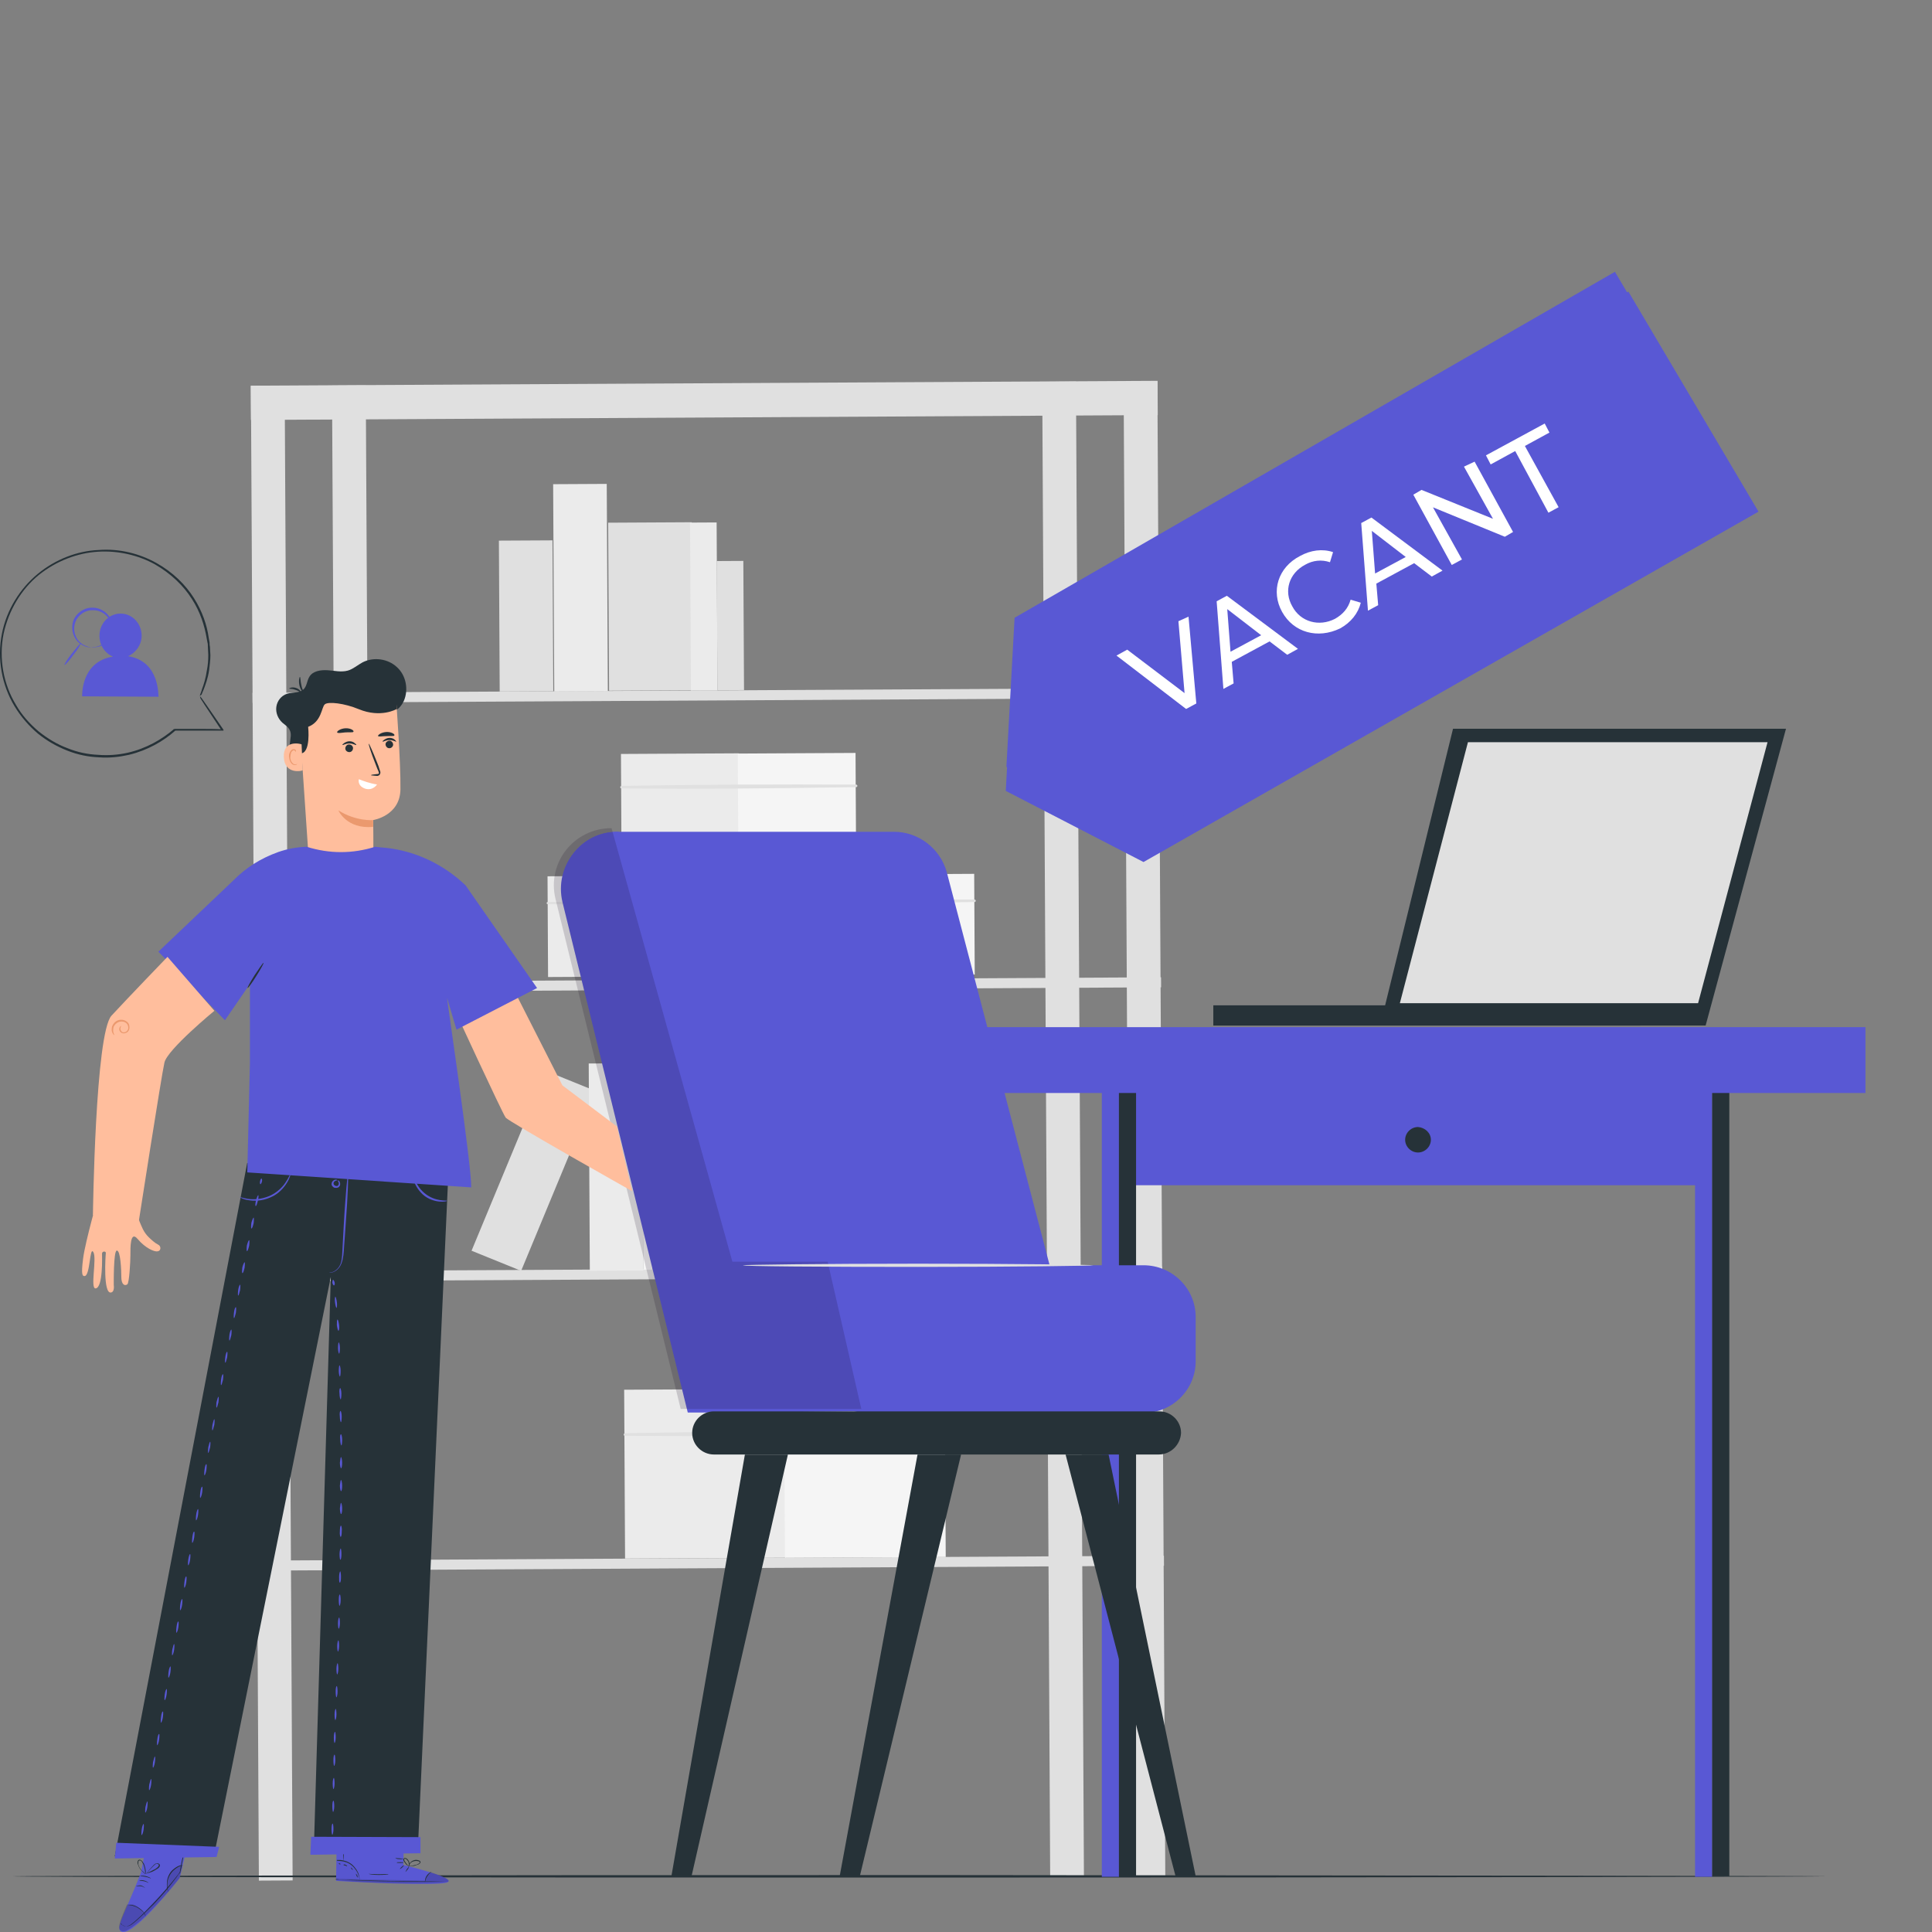 <svg width="150" height="150" viewBox="0 0 150 150" fill="none" xmlns="http://www.w3.org/2000/svg">
<rect x="0" y="0" width="150" height="150" fill="#808080" stroke="none"/>
<path d="M22.102 29.954L19.481 29.968L20.099 146.011L22.72 145.997L22.102 29.954Z" fill="#E0E0E0"/>
<path d="M28.398 29.918L25.777 29.933L26.394 145.976L29.015 145.962L28.398 29.918Z" fill="#E0E0E0"/>
<path d="M83.538 29.625L80.917 29.64L81.535 145.683L84.156 145.669L83.538 29.625Z" fill="#E0E0E0"/>
<path d="M89.859 29.602L87.237 29.616L87.852 145.66L90.473 145.646L89.859 29.602Z" fill="#E0E0E0"/>
<path d="M89.873 29.567L19.467 29.944L19.482 32.605L89.888 32.227L89.873 29.567Z" fill="#E0E0E0"/>
<path d="M90.011 53.417L19.605 53.794L19.609 54.573L90.015 54.196L90.011 53.417Z" fill="#E0E0E0"/>
<path d="M90.144 75.876L19.738 76.253L19.742 77.032L90.148 76.654L90.144 75.876Z" fill="#E0E0E0"/>
<path d="M90.234 98.331L19.828 98.708L19.832 99.487L90.239 99.11L90.234 98.331Z" fill="#E0E0E0"/>
<path d="M90.367 120.787L19.961 121.164L19.965 121.943L90.371 121.566L90.367 120.787Z" fill="#E0E0E0"/>
<path d="M60.942 107.831L48.46 107.898L48.53 121.008L61.013 120.941L60.942 107.831Z" fill="#EBEBEB"/>
<path d="M73.356 107.773L60.873 107.84L60.944 120.95L73.426 120.883L73.356 107.773Z" fill="#F5F5F5"/>
<path d="M48.496 111.473C56.785 111.537 65.107 111.473 73.395 111.343C73.526 111.343 73.526 111.149 73.395 111.149C65.107 111.116 56.785 111.116 48.496 111.278C48.398 111.311 48.398 111.473 48.496 111.473Z" fill="#E0E0E0"/>
<path d="M57.351 58.488L48.211 58.537L48.262 68.143L57.403 68.094L57.351 58.488Z" fill="#EBEBEB"/>
<path d="M66.424 58.457L57.283 58.506L57.335 68.112L66.475 68.062L66.424 58.457Z" fill="#F5F5F5"/>
<path d="M48.251 61.209C54.312 61.274 60.406 61.209 66.467 61.112C66.598 61.112 66.598 60.917 66.467 60.917C60.406 60.885 54.312 60.917 48.251 61.015C48.12 61.047 48.12 61.209 48.251 61.209Z" fill="#E0E0E0"/>
<path d="M59.12 67.946L42.51 68.035L42.552 75.856L59.162 75.767L59.12 67.946Z" fill="#EBEBEB"/>
<path d="M75.636 67.845L59.026 67.934L59.068 75.754L75.678 75.665L75.636 67.845Z" fill="#F5F5F5"/>
<path d="M42.536 70.197C53.577 70.326 64.618 70.197 75.659 70.035C75.79 70.035 75.79 69.841 75.659 69.841C64.618 69.776 53.577 69.776 42.536 70.035C42.406 70.035 42.406 70.197 42.536 70.197Z" fill="#E0E0E0"/>
<path d="M47.107 37.57L42.946 37.592L43.032 53.688L47.193 53.665L47.107 37.57Z" fill="#EBEBEB"/>
<path d="M42.894 41.953L38.734 41.975L38.796 53.69L42.957 53.668L42.894 41.953Z" fill="#E0E0E0"/>
<path d="M53.705 40.547L47.218 40.582L47.288 53.627L53.775 53.592L53.705 40.547Z" fill="#E0E0E0"/>
<path d="M55.639 40.562L53.575 40.573L53.644 53.618L55.708 53.607L55.639 40.562Z" fill="#EBEBEB"/>
<path d="M57.712 43.549L55.648 43.56L55.702 53.587L57.766 53.576L57.712 43.549Z" fill="#E0E0E0"/>
<path d="M46.25 84.71L42.4 83.149L36.611 97.106L40.461 98.667L46.25 84.71Z" fill="#E0E0E0"/>
<path d="M49.869 82.547L45.708 82.57L45.794 98.665L49.955 98.643L49.869 82.547Z" fill="#EBEBEB"/>
<path d="M58.485 85.488L51.998 85.523L52.067 98.569L58.554 98.534L58.485 85.488Z" fill="#E0E0E0"/>
<path d="M51.986 80.703L50.578 80.71L50.673 98.59L52.082 98.583L51.986 80.703Z" fill="#EBEBEB"/>
<path d="M50.585 83.493L49.864 83.497L49.944 98.586L50.665 98.582L50.585 83.493Z" fill="#F5F5F5"/>
<path d="M58.605 97.891L58.609 98.605L73.843 98.522L73.839 97.808L58.605 97.891Z" fill="#F5F5F5"/>
<path d="M75.148 93.611L58.538 93.7L58.56 97.886L75.171 97.797L75.148 93.611Z" fill="#EBEBEB"/>
<path d="M71.839 89.433L58.504 89.505L58.527 93.691L71.861 93.619L71.839 89.433Z" fill="#E0E0E0"/>
<path d="M141.866 145.676C141.866 145.709 110.312 145.773 71.42 145.773C32.504 145.773 0.973 145.741 0.973 145.676C0.973 145.644 32.504 145.579 71.42 145.579C110.336 145.611 141.866 145.644 141.866 145.676Z" fill="#263238"/>
<path d="M131.848 84.375H87.913V92.021H131.848V84.375Z" fill="#5958D4"/>
<path d="M94.201 79.624H127.347V78.053H94.201V79.624Z" fill="#263238"/>
<path d="M132.425 79.62L138.663 56.581H112.812L107.156 79.62H132.425Z" fill="#263238"/>
<path d="M108.685 77.886H131.839L137.232 57.622H113.971L108.685 77.886Z" fill="#E0E0E0"/>
<path d="M86.877 83.38H85.545V145.715H86.877V83.38Z" fill="#5958D4"/>
<path d="M88.204 83.544H86.872V145.674H88.204V83.544Z" fill="#263238"/>
<path d="M132.935 83.38H131.603V145.715H132.935V83.38Z" fill="#5958D4"/>
<path d="M134.264 83.544H132.932V145.674H134.264V83.544Z" fill="#263238"/>
<path d="M144.834 79.748H74.411V84.86H144.834V79.748Z" fill="#5958D4"/>
<path d="M111.093 88.491C111.093 89.027 110.636 89.48 110.094 89.48C109.553 89.48 109.095 89.027 109.095 88.491C109.095 87.955 109.553 87.501 110.094 87.501C110.636 87.543 111.093 87.955 111.093 88.491Z" fill="#263238"/>
<path d="M52.883 106.485L43.795 69.77C43.161 67.133 45.148 64.579 47.895 64.579H69.409C71.311 64.579 73.001 65.877 73.508 67.719L83.061 104.225C83.737 106.862 81.75 109.416 79.003 109.458L57.025 109.667C55.08 109.709 53.347 108.369 52.883 106.485Z" fill="#5958D4"/>
<path d="M48.03 64.579C45.113 64.579 43 67.259 43.676 70.064L53.398 109.667H60.625L48.03 64.579Z" fill="#5958D4"/>
<path d="M88.774 109.704H67.387C65.147 109.704 63.33 107.904 63.33 105.685V102.252C63.33 100.034 65.147 98.234 67.387 98.234H88.774C91.014 98.234 92.832 100.034 92.832 102.252V105.685C92.832 107.904 91.014 109.704 88.774 109.704Z" fill="#5958D4"/>
<g opacity="0.4">
<path opacity="0.4" d="M66.88 109.428L64.26 97.957H56.863L47.48 64.298C44.564 64.298 42.45 66.978 43.127 69.782L52.848 109.386H53.186H66.88V109.428Z" fill="#0F0118"/>
</g>
<path d="M84.893 98.237C84.893 98.279 78.806 98.362 71.283 98.362C63.76 98.362 57.673 98.32 57.673 98.237C57.673 98.195 63.76 98.112 71.283 98.112C78.806 98.112 84.893 98.195 84.893 98.237Z" fill="#E0E0E0"/>
<path d="M89.963 112.927H55.432C54.502 112.927 53.741 112.173 53.741 111.252C53.741 110.331 54.502 109.578 55.432 109.578H90.005C90.935 109.578 91.696 110.331 91.696 111.252C91.654 112.173 90.893 112.927 89.963 112.927Z" fill="#263238"/>
<path d="M57.833 112.931L52.127 145.669H53.691L61.172 112.931H57.833Z" fill="#263238"/>
<path d="M71.236 112.931L65.192 145.669H66.756L74.618 112.931H71.236Z" fill="#263238"/>
<path d="M86.071 112.931L92.834 145.669H91.27L82.732 112.931H86.071Z" fill="#263238"/>
<path d="M35.118 78.013C35.118 78.013 38.995 86.421 39.26 86.77C39.495 87.091 49.077 92.481 49.077 92.481L47.9 87.463L43.666 84.269L39.142 75.366L35.118 78.013Z" fill="#FFBE9D"/>
<path d="M23.452 58C23.511 58.174 23.452 58.378 23.334 58.494C23.188 58.611 22.982 58.64 22.835 58.582C22.512 58.436 22.453 58.029 22.512 57.68C22.541 57.331 22.659 56.981 22.483 56.661C22.365 56.429 22.13 56.283 21.924 56.109C21.572 55.789 21.396 55.323 21.454 54.887C21.513 54.421 21.836 54.014 22.277 53.868C22.718 53.723 23.276 53.839 23.599 53.49C23.834 53.228 23.834 52.85 24.01 52.559C24.274 52.094 24.891 52.007 25.42 52.036C25.949 52.065 26.477 52.21 27.006 52.065C27.417 51.948 27.77 51.628 28.151 51.425C29.003 50.988 30.119 51.134 30.825 51.803C31.529 52.443 31.735 53.548 31.353 54.421C31.206 54.741 30.971 55.032 30.678 55.178" fill="#263238"/>
<path d="M23.982 66.897L28.975 66.49C29.005 65.908 28.975 63.668 28.975 63.668C28.975 63.668 31.061 63.348 31.09 61.282C31.12 59.216 30.767 54.503 30.767 54.503C28.358 53.485 25.598 53.834 23.512 55.405L23.218 55.638L23.982 66.897Z" fill="#FFBE9D"/>
<path d="M30.037 58.018C29.919 57.901 29.89 57.727 30.007 57.61C30.125 57.494 30.301 57.465 30.418 57.581C30.536 57.698 30.565 57.872 30.448 57.989C30.36 58.105 30.154 58.134 30.037 58.018Z" fill="#263238"/>
<path d="M30.771 57.579C30.741 57.608 30.536 57.463 30.242 57.463C29.948 57.463 29.743 57.608 29.713 57.579C29.684 57.55 29.743 57.492 29.831 57.434C29.919 57.376 30.066 57.288 30.242 57.288C30.418 57.288 30.565 57.347 30.653 57.434C30.741 57.521 30.771 57.579 30.771 57.579Z" fill="#263238"/>
<path d="M27.272 57.85C27.419 57.938 27.448 58.112 27.36 58.258C27.272 58.403 27.096 58.432 26.949 58.345C26.802 58.258 26.773 58.083 26.861 57.938C26.949 57.792 27.125 57.763 27.272 57.85Z" fill="#263238"/>
<path d="M27.654 57.841C27.625 57.87 27.419 57.725 27.125 57.725C26.831 57.725 26.626 57.87 26.596 57.841C26.567 57.812 26.626 57.754 26.714 57.696C26.802 57.638 26.949 57.551 27.125 57.551C27.302 57.551 27.448 57.609 27.536 57.696C27.625 57.754 27.683 57.812 27.654 57.841Z" fill="#263238"/>
<path d="M28.805 60.183C28.805 60.154 28.981 60.125 29.275 60.096C29.363 60.096 29.422 60.067 29.422 60.038C29.422 59.98 29.392 59.922 29.363 59.834C29.275 59.66 29.216 59.456 29.128 59.252C28.805 58.438 28.599 57.769 28.629 57.739C28.658 57.71 28.952 58.38 29.275 59.194C29.363 59.398 29.422 59.572 29.481 59.776C29.51 59.863 29.569 59.951 29.51 60.096C29.481 60.154 29.422 60.212 29.392 60.212C29.334 60.242 29.304 60.242 29.275 60.242C28.981 60.212 28.805 60.212 28.805 60.183Z" fill="#263238"/>
<path d="M27.862 60.498C28.244 60.643 28.685 60.818 29.272 60.905C29.272 60.905 28.949 61.429 28.332 61.225C27.715 60.992 27.862 60.498 27.862 60.498Z" fill="white"/>
<path d="M28.971 63.672C28.971 63.672 27.649 63.789 26.269 62.916C26.269 62.916 26.915 64.4 28.971 64.196V63.672Z" fill="#EB996E"/>
<path d="M30.769 55.063C30.769 55.063 29.564 55.762 27.861 55.063C26.745 54.598 25.482 54.453 25.217 54.685C24.953 54.918 24.982 56.024 23.925 56.431C23.925 56.431 24.16 58.526 23.308 58.497C22.456 58.497 22.75 55.209 22.75 55.209L24.747 54.074L26.98 53.492L29.124 53.638L30.798 53.958V55.063H30.769Z" fill="#263238"/>
<path d="M23.415 57.791C23.386 57.762 21.976 57.384 22.035 58.781C22.093 60.177 23.503 59.857 23.503 59.799C23.503 59.77 23.415 57.791 23.415 57.791Z" fill="#FFBE9D"/>
<path d="M23.065 59.303C23.065 59.303 23.036 59.332 23.007 59.332C22.977 59.361 22.889 59.361 22.83 59.332C22.683 59.274 22.537 59.041 22.537 58.808C22.537 58.692 22.566 58.546 22.595 58.459C22.625 58.343 22.713 58.285 22.772 58.255C22.86 58.226 22.889 58.285 22.919 58.314C22.948 58.343 22.919 58.372 22.948 58.372C22.948 58.372 22.977 58.343 22.977 58.285C22.977 58.255 22.948 58.226 22.919 58.197C22.889 58.168 22.83 58.168 22.772 58.168C22.654 58.168 22.566 58.285 22.507 58.401C22.448 58.517 22.419 58.663 22.448 58.808C22.478 59.099 22.625 59.361 22.83 59.39C22.919 59.419 23.007 59.39 23.065 59.332V59.303Z" fill="#EB996E"/>
<path d="M22.459 53.462C22.43 53.433 22.665 53.316 22.958 53.404C23.252 53.491 23.37 53.694 23.34 53.723C23.311 53.752 23.135 53.607 22.9 53.549C22.694 53.462 22.488 53.491 22.459 53.462Z" fill="#263238"/>
<path d="M23.281 52.557C23.34 52.557 23.311 52.848 23.399 53.198C23.457 53.547 23.634 53.779 23.604 53.809C23.575 53.838 23.34 53.605 23.252 53.227C23.164 52.848 23.252 52.557 23.281 52.557Z" fill="#263238"/>
<path d="M29.357 57.153C29.299 57.095 29.563 56.863 29.974 56.834C30.385 56.805 30.679 57.008 30.62 57.095C30.591 57.182 30.297 57.124 29.974 57.153C29.68 57.153 29.416 57.211 29.357 57.153Z" fill="#263238"/>
<path d="M26.18 56.864C26.121 56.806 26.386 56.573 26.797 56.544C27.208 56.515 27.502 56.719 27.443 56.806C27.414 56.893 27.12 56.835 26.797 56.864C26.503 56.893 26.209 56.951 26.18 56.864Z" fill="#263238"/>
<path d="M14.439 143.767L13.94 145.833C13.94 145.833 10.533 150.197 9.505 149.993C8.829 149.848 9.651 148.713 10.944 145.396L11.208 144.029L14.439 143.767Z" fill="#5958D4"/>
<path d="M9.355 149.319C9.355 149.319 9.385 149.406 9.532 149.494C9.679 149.581 9.943 149.581 10.178 149.406C10.648 149.057 11.235 148.475 11.882 147.806C12.498 147.166 13.027 146.526 13.409 146.061C13.585 145.857 13.732 145.653 13.85 145.508C13.879 145.45 13.938 145.391 13.967 145.362C13.996 145.333 13.996 145.304 14.026 145.304C14.026 145.304 14.026 145.333 13.996 145.362C13.967 145.42 13.938 145.45 13.879 145.508C13.791 145.653 13.644 145.828 13.468 146.061C13.115 146.526 12.586 147.166 11.94 147.835C11.294 148.475 10.707 149.057 10.237 149.406C10.119 149.494 9.972 149.552 9.855 149.552C9.737 149.552 9.62 149.523 9.561 149.494C9.473 149.464 9.444 149.406 9.414 149.348C9.355 149.348 9.355 149.319 9.355 149.319Z" fill="#263238"/>
<path d="M9.854 147.933C9.854 147.933 9.972 147.903 10.148 147.903C10.324 147.903 10.559 147.991 10.794 148.136C11.029 148.282 11.176 148.456 11.264 148.631C11.323 148.776 11.352 148.893 11.352 148.893C11.352 148.893 11.323 148.776 11.235 148.631C11.147 148.485 11 148.311 10.765 148.165C10.559 148.02 10.324 147.962 10.148 147.933C9.942 147.903 9.854 147.933 9.854 147.933Z" fill="#263238"/>
<path d="M13.057 146.882C13.057 146.882 13.028 146.852 13.028 146.794C12.998 146.736 12.969 146.62 12.969 146.503C12.94 146.271 12.94 145.892 13.116 145.572C13.292 145.223 13.586 145.02 13.791 144.903C13.909 144.845 13.997 144.816 14.085 144.816C14.144 144.816 14.203 144.816 14.203 144.816C14.203 144.816 14.056 144.845 13.821 144.961C13.615 145.078 13.351 145.281 13.175 145.601C12.998 145.921 12.969 146.271 12.998 146.503C13.028 146.736 13.057 146.882 13.057 146.882Z" fill="#263238"/>
<path d="M14.239 144.11C14.268 144.11 14.18 144.401 14.121 144.779C14.062 145.157 13.974 145.419 13.945 145.419C13.945 145.419 14.004 145.128 14.062 144.75C14.121 144.372 14.209 144.081 14.239 144.11Z" fill="#263238"/>
<path d="M10.889 145.663C10.889 145.634 11.095 145.605 11.33 145.663C11.565 145.721 11.741 145.837 11.712 145.837C11.712 145.866 11.535 145.75 11.3 145.721C11.095 145.663 10.889 145.692 10.889 145.663Z" fill="#263238"/>
<path d="M10.827 146.008C10.827 145.979 11.003 145.95 11.209 146.008C11.414 146.066 11.532 146.182 11.532 146.182C11.532 146.211 11.385 146.095 11.209 146.066C10.973 146.008 10.827 146.037 10.827 146.008Z" fill="#263238"/>
<path d="M10.565 146.445C10.565 146.445 10.741 146.358 10.947 146.387C11.153 146.445 11.27 146.591 11.27 146.591C11.27 146.591 11.123 146.474 10.947 146.445C10.712 146.416 10.565 146.474 10.565 146.445Z" fill="#263238"/>
<path d="M11.128 145.51C11.128 145.51 11.275 145.481 11.539 145.365C11.657 145.307 11.803 145.249 11.95 145.161C12.039 145.132 12.097 145.074 12.185 145.016C12.244 144.958 12.332 144.899 12.332 144.812C12.332 144.725 12.215 144.696 12.156 144.696C12.068 144.725 12.009 144.783 11.95 144.841C11.833 144.958 11.715 145.074 11.627 145.161C11.451 145.365 11.363 145.481 11.363 145.481C11.363 145.481 11.392 145.452 11.422 145.394C11.451 145.336 11.539 145.249 11.598 145.161C11.686 145.074 11.774 144.958 11.921 144.812C11.98 144.754 12.039 144.696 12.156 144.667C12.244 144.638 12.391 144.696 12.42 144.812C12.42 144.929 12.332 145.016 12.244 145.074C12.156 145.132 12.097 145.161 12.009 145.22C11.862 145.307 11.715 145.365 11.598 145.394C11.48 145.423 11.363 145.452 11.304 145.481C11.187 145.51 11.128 145.51 11.128 145.51Z" fill="#263238"/>
<path d="M11.292 145.481C11.292 145.481 11.263 145.336 11.234 145.103C11.204 144.986 11.175 144.841 11.116 144.725C11.087 144.666 11.028 144.579 10.999 144.521C10.94 144.463 10.881 144.405 10.793 144.463C10.734 144.492 10.734 144.579 10.734 144.666C10.734 144.754 10.764 144.812 10.793 144.899C10.852 145.045 10.94 145.161 11.028 145.248C11.175 145.365 11.292 145.452 11.292 145.481C11.292 145.481 11.263 145.481 11.204 145.423C11.146 145.394 11.087 145.336 10.999 145.248C10.911 145.161 10.822 145.045 10.764 144.899C10.734 144.812 10.705 144.754 10.675 144.666C10.675 144.579 10.675 144.463 10.764 144.405C10.881 144.346 10.969 144.434 11.028 144.492C11.087 144.55 11.116 144.637 11.175 144.696C11.234 144.841 11.263 144.986 11.292 145.103C11.322 145.219 11.322 145.306 11.322 145.394C11.292 145.423 11.292 145.481 11.292 145.481Z" fill="#263238"/>
<g opacity="0.4">
<path opacity="0.4" d="M13.943 145.805L14.178 144.816C14.178 144.816 13.355 144.961 13.12 145.572C12.915 146.183 12.944 146.62 12.944 146.62L11.123 148.54C11.123 148.54 10.682 147.667 9.86 147.871C9.86 147.871 9.214 149.267 9.243 149.645C9.272 150.024 9.684 149.965 9.83 149.878C9.889 149.849 10.682 149.413 11.446 148.598C12.415 147.667 13.473 146.416 13.943 145.805Z" fill="black"/>
</g>
<path d="M31.321 144.799L31.351 142.064L26.152 142.006L26.093 146.021L26.416 146.05C27.855 146.137 33.701 146.428 34.67 146.166C35.727 145.846 31.321 144.799 31.321 144.799Z" fill="#5958D4"/>
<g opacity="0.4">
<g opacity="0.4">
<g opacity="0.4">
<path opacity="0.4" d="M27.973 145.979C27.914 145.543 27.679 145.136 27.327 144.874C26.974 144.612 26.563 144.467 26.122 144.496L26.093 145.921L27.973 145.979Z" fill="black"/>
</g>
</g>
</g>
<g opacity="0.4">
<path opacity="0.4" d="M33.464 145.372C33.464 145.372 34.991 145.838 34.815 146.071C34.609 146.333 28.706 146.245 26.091 145.983V145.867L32.994 146.012C32.994 146.042 33.17 145.402 33.464 145.372Z" fill="black"/>
</g>
<path d="M26.001 145.896C26.001 145.896 26.03 145.896 26.089 145.896C26.177 145.896 26.236 145.896 26.354 145.925C26.618 145.925 26.912 145.954 27.293 145.983C28.087 146.012 29.203 146.07 30.407 146.07C31.611 146.099 32.727 146.07 33.52 146.07C33.902 146.07 34.196 146.041 34.46 146.041C34.548 146.041 34.637 146.041 34.725 146.041C34.783 146.041 34.813 146.041 34.813 146.041C34.813 146.041 34.783 146.041 34.725 146.041C34.637 146.041 34.578 146.041 34.46 146.041C34.196 146.041 33.902 146.041 33.52 146.041C32.727 146.041 31.611 146.041 30.407 146.041C29.203 146.012 28.087 145.983 27.293 145.954C26.912 145.954 26.618 145.925 26.354 145.925C26.265 145.925 26.177 145.925 26.089 145.925C26.03 145.896 26.001 145.896 26.001 145.896Z" fill="#263238"/>
<path d="M32.995 146.119C33.024 146.119 33.024 145.886 33.171 145.682C33.318 145.449 33.494 145.333 33.494 145.333C33.494 145.304 33.259 145.42 33.112 145.653C32.965 145.886 32.995 146.119 32.995 146.119Z" fill="#263238"/>
<path d="M31.474 145.349C31.474 145.349 31.562 145.262 31.651 145.146C31.739 145.03 31.768 144.914 31.768 144.914C31.768 144.914 31.68 145.001 31.592 145.117C31.533 145.233 31.474 145.32 31.474 145.349Z" fill="#263238"/>
<path d="M31.047 145.11C31.047 145.11 31.135 145.081 31.223 144.994C31.311 144.907 31.37 144.849 31.37 144.82C31.37 144.82 31.282 144.849 31.194 144.936C31.106 145.023 31.047 145.081 31.047 145.11Z" fill="#263238"/>
<path d="M30.803 144.61C30.803 144.639 30.92 144.639 31.067 144.639C31.214 144.639 31.331 144.639 31.331 144.61C31.331 144.581 31.214 144.581 31.067 144.581C30.95 144.581 30.803 144.581 30.803 144.61Z" fill="#263238"/>
<path d="M30.699 144.252C30.699 144.281 30.817 144.34 30.993 144.34C31.169 144.369 31.316 144.311 31.316 144.311C31.316 144.281 31.169 144.311 31.022 144.281C30.846 144.281 30.728 144.252 30.699 144.252Z" fill="#263238"/>
<path d="M31.679 144.881C31.679 144.881 31.797 144.91 32.002 144.881C32.12 144.881 32.237 144.852 32.355 144.794C32.413 144.765 32.502 144.765 32.56 144.706C32.59 144.677 32.619 144.648 32.648 144.619C32.648 144.561 32.648 144.503 32.59 144.474C32.267 144.299 31.944 144.474 31.826 144.648C31.767 144.736 31.738 144.823 31.709 144.881C31.709 144.939 31.709 144.968 31.709 144.968C31.709 144.968 31.738 144.852 31.855 144.677C31.914 144.59 32.032 144.532 32.149 144.503C32.267 144.474 32.443 144.474 32.56 144.532C32.619 144.561 32.59 144.619 32.531 144.677C32.472 144.706 32.413 144.736 32.355 144.765C32.237 144.794 32.12 144.823 32.002 144.852C31.797 144.881 31.679 144.881 31.679 144.881Z" fill="#263238"/>
<path d="M31.758 144.893C31.758 144.893 31.816 144.805 31.787 144.66C31.787 144.572 31.758 144.514 31.699 144.427C31.64 144.34 31.552 144.252 31.434 144.252C31.346 144.252 31.317 144.34 31.317 144.398C31.317 144.456 31.346 144.514 31.376 144.543C31.434 144.631 31.493 144.689 31.523 144.747C31.64 144.834 31.699 144.893 31.758 144.893C31.728 144.893 31.669 144.834 31.581 144.718C31.523 144.66 31.493 144.602 31.434 144.514C31.376 144.456 31.346 144.311 31.434 144.311C31.523 144.311 31.611 144.398 31.64 144.456C31.699 144.514 31.728 144.602 31.728 144.66C31.758 144.805 31.728 144.893 31.758 144.893Z" fill="#263238"/>
<path d="M26.122 144.467C26.122 144.467 26.269 144.467 26.504 144.496C26.739 144.525 27.062 144.613 27.327 144.845C27.591 145.078 27.767 145.369 27.826 145.573C27.914 145.805 27.914 145.951 27.914 145.951C27.914 145.951 27.914 145.922 27.914 145.835C27.914 145.776 27.885 145.66 27.855 145.544C27.797 145.311 27.62 145.02 27.327 144.758C27.033 144.525 26.71 144.438 26.445 144.409C26.328 144.409 26.24 144.409 26.152 144.409C26.181 144.467 26.122 144.467 26.122 144.467Z" fill="#263238"/>
<path d="M26.712 142.342C26.682 142.342 26.682 142.807 26.652 143.389C26.623 143.971 26.652 144.437 26.652 144.437C26.682 144.437 26.682 143.971 26.712 143.389C26.712 142.807 26.712 142.342 26.712 142.342Z" fill="#263238"/>
<path d="M28.63 145.485C28.63 145.514 28.953 145.572 29.394 145.572C29.805 145.572 30.157 145.543 30.157 145.514C30.157 145.485 29.805 145.514 29.394 145.514C28.982 145.514 28.63 145.485 28.63 145.485Z" fill="#263238"/>
<path d="M27.625 145.485C27.625 145.485 27.654 145.544 27.683 145.631C27.713 145.718 27.742 145.776 27.742 145.776C27.771 145.776 27.771 145.689 27.742 145.602C27.683 145.514 27.625 145.456 27.625 145.485Z" fill="#263238"/>
<path d="M27.229 144.988C27.229 144.988 27.258 145.046 27.288 145.104C27.346 145.162 27.405 145.191 27.405 145.191C27.405 145.191 27.376 145.133 27.346 145.075C27.288 145.017 27.229 144.988 27.229 144.988Z" fill="#263238"/>
<path d="M26.667 144.788C26.667 144.817 26.726 144.817 26.814 144.846C26.902 144.875 26.931 144.904 26.96 144.904C26.96 144.904 26.931 144.817 26.843 144.788C26.755 144.73 26.667 144.759 26.667 144.788Z" fill="#263238"/>
<path d="M26.288 144.671C26.288 144.7 26.318 144.7 26.347 144.729C26.376 144.758 26.435 144.758 26.435 144.729C26.435 144.7 26.406 144.7 26.377 144.671C26.347 144.671 26.288 144.671 26.288 144.671Z" fill="#263238"/>
<path d="M34.848 90.296L32.439 143.625L24.362 143.77L25.683 99.141L16.607 144.119H8.911L19.192 90.296" fill="#263238"/>
<path d="M17.018 143.39L16.812 144.176L8.911 144.292L9.029 143.07L17.018 143.39Z" fill="#5958D4"/>
<path d="M10.855 143.352C10.885 143.352 10.914 143.468 10.885 143.584C10.855 143.701 10.826 143.788 10.767 143.788C10.709 143.788 10.709 143.672 10.738 143.555C10.767 143.439 10.826 143.352 10.855 143.352Z" fill="#5958D4"/>
<path d="M11.148 141.607C11.178 141.607 11.178 141.81 11.148 142.043C11.119 142.276 11.031 142.48 11.001 142.48C10.972 142.48 10.972 142.276 11.001 142.043C11.031 141.781 11.119 141.607 11.148 141.607Z" fill="#5958D4"/>
<path d="M11.44 139.86C11.469 139.86 11.469 140.064 11.44 140.297C11.411 140.53 11.322 140.733 11.293 140.733C11.264 140.733 11.264 140.53 11.293 140.297C11.352 140.035 11.411 139.86 11.44 139.86Z" fill="#5958D4"/>
<path d="M11.734 138.12C11.763 138.12 11.763 138.323 11.734 138.556C11.704 138.789 11.616 138.993 11.587 138.993C11.558 138.993 11.558 138.789 11.587 138.556C11.646 138.294 11.704 138.12 11.734 138.12Z" fill="#5958D4"/>
<path d="M12.028 136.375C12.058 136.375 12.058 136.579 12.028 136.811C11.999 137.044 11.911 137.248 11.882 137.248C11.852 137.248 11.852 137.044 11.882 136.811C11.94 136.549 11.999 136.375 12.028 136.375Z" fill="#5958D4"/>
<path d="M12.356 134.626C12.386 134.626 12.386 134.829 12.356 135.062C12.327 135.295 12.239 135.499 12.21 135.499C12.18 135.499 12.18 135.295 12.21 135.062C12.239 134.8 12.298 134.626 12.356 134.626Z" fill="#5958D4"/>
<path d="M12.648 132.879C12.677 132.879 12.677 133.082 12.648 133.315C12.618 133.548 12.53 133.752 12.501 133.752C12.471 133.752 12.471 133.548 12.501 133.315C12.53 133.053 12.589 132.879 12.648 132.879Z" fill="#5958D4"/>
<path d="M12.936 131.13C12.966 131.13 12.966 131.334 12.936 131.566C12.907 131.799 12.819 132.003 12.789 132.003C12.76 132.003 12.76 131.799 12.789 131.566C12.819 131.304 12.907 131.13 12.936 131.13Z" fill="#5958D4"/>
<path d="M13.233 129.384C13.263 129.384 13.263 129.588 13.233 129.82C13.204 130.053 13.116 130.257 13.086 130.257C13.057 130.257 13.057 130.053 13.086 129.82C13.116 129.558 13.204 129.355 13.233 129.384Z" fill="#5958D4"/>
<path d="M13.522 127.647C13.551 127.647 13.551 127.85 13.522 128.083C13.492 128.316 13.404 128.52 13.375 128.52C13.345 128.52 13.345 128.316 13.375 128.083C13.434 127.821 13.492 127.618 13.522 127.647Z" fill="#5958D4"/>
<path d="M13.85 125.898C13.879 125.898 13.879 126.101 13.85 126.334C13.82 126.567 13.732 126.77 13.703 126.77C13.673 126.77 13.673 126.567 13.703 126.334C13.732 126.072 13.791 125.868 13.85 125.898Z" fill="#5958D4"/>
<path d="M14.142 124.151C14.172 124.151 14.172 124.354 14.142 124.587C14.113 124.82 14.025 125.024 13.995 125.024C13.966 125.024 13.966 124.82 13.995 124.587C14.025 124.325 14.113 124.122 14.142 124.151Z" fill="#5958D4"/>
<path d="M14.465 122.402C14.494 122.402 14.494 122.606 14.465 122.838C14.436 123.071 14.348 123.275 14.318 123.275C14.289 123.275 14.289 123.071 14.318 122.838C14.348 122.577 14.406 122.373 14.465 122.402Z" fill="#5958D4"/>
<path d="M14.762 120.66C14.791 120.66 14.791 120.864 14.762 121.097C14.733 121.329 14.645 121.533 14.615 121.533C14.586 121.533 14.586 121.329 14.615 121.097C14.645 120.835 14.733 120.631 14.762 120.66Z" fill="#5958D4"/>
<path d="M15.08 118.919C15.11 118.919 15.11 119.122 15.08 119.355C15.051 119.588 14.963 119.791 14.933 119.791C14.904 119.791 14.904 119.588 14.933 119.355C14.963 119.093 15.021 118.89 15.08 118.919Z" fill="#5958D4"/>
<path d="M15.377 117.169C15.407 117.169 15.407 117.373 15.377 117.606C15.348 117.839 15.26 118.042 15.23 118.042C15.201 118.042 15.201 117.839 15.23 117.606C15.26 117.344 15.348 117.14 15.377 117.169Z" fill="#5958D4"/>
<path d="M15.698 115.425C15.727 115.425 15.727 115.629 15.698 115.861C15.668 116.094 15.58 116.298 15.551 116.298C15.521 116.298 15.521 116.094 15.551 115.861C15.58 115.6 15.639 115.425 15.698 115.425Z" fill="#5958D4"/>
<path d="M16.025 113.676C16.054 113.676 16.054 113.879 16.025 114.112C15.995 114.345 15.907 114.548 15.878 114.548C15.849 114.548 15.849 114.345 15.878 114.112C15.907 113.85 15.966 113.676 16.025 113.676Z" fill="#5958D4"/>
<path d="M16.316 111.934C16.345 111.934 16.345 112.137 16.316 112.37C16.257 112.603 16.198 112.807 16.169 112.807C16.139 112.807 16.139 112.603 16.169 112.37C16.227 112.108 16.286 111.934 16.316 111.934Z" fill="#5958D4"/>
<path d="M16.64 110.185C16.669 110.185 16.669 110.388 16.64 110.621C16.581 110.854 16.522 111.058 16.493 111.058C16.463 111.058 16.463 110.854 16.493 110.621C16.552 110.359 16.61 110.185 16.64 110.185Z" fill="#5958D4"/>
<path d="M16.959 108.443C16.989 108.443 16.989 108.647 16.959 108.88C16.901 109.112 16.842 109.316 16.813 109.287C16.783 109.258 16.783 109.083 16.813 108.851C16.871 108.618 16.93 108.443 16.959 108.443Z" fill="#5958D4"/>
<path d="M17.312 106.694C17.342 106.694 17.342 106.898 17.312 107.13C17.254 107.363 17.195 107.567 17.166 107.538C17.136 107.538 17.136 107.334 17.166 107.101C17.195 106.868 17.254 106.694 17.312 106.694Z" fill="#5958D4"/>
<path d="M17.638 104.952C17.667 104.952 17.667 105.156 17.638 105.389C17.579 105.622 17.52 105.825 17.491 105.796C17.461 105.796 17.461 105.592 17.491 105.36C17.52 105.156 17.579 104.952 17.638 104.952Z" fill="#5958D4"/>
<path d="M17.96 103.233C17.989 103.233 17.989 103.436 17.96 103.669C17.901 103.902 17.843 104.105 17.813 104.076C17.784 104.076 17.784 103.873 17.813 103.64C17.843 103.407 17.931 103.204 17.96 103.233Z" fill="#5958D4"/>
<path d="M18.314 101.489C18.343 101.489 18.343 101.693 18.314 101.925C18.255 102.158 18.196 102.362 18.167 102.333C18.137 102.333 18.137 102.129 18.167 101.896C18.196 101.663 18.255 101.489 18.314 101.489Z" fill="#5958D4"/>
<path d="M18.64 99.74C18.669 99.74 18.669 99.943 18.64 100.176C18.581 100.409 18.522 100.612 18.493 100.583C18.463 100.583 18.463 100.38 18.493 100.147C18.522 99.914 18.61 99.74 18.64 99.74Z" fill="#5958D4"/>
<path d="M18.99 97.997C19.02 97.997 19.02 98.201 18.99 98.433C18.931 98.666 18.873 98.87 18.814 98.841C18.785 98.841 18.785 98.637 18.814 98.404C18.873 98.171 18.961 97.997 18.99 97.997Z" fill="#5958D4"/>
<path d="M19.344 96.287C19.374 96.287 19.374 96.49 19.344 96.723C19.285 96.956 19.227 97.159 19.168 97.13C19.139 97.13 19.139 96.927 19.168 96.694C19.227 96.461 19.315 96.257 19.344 96.287Z" fill="#5958D4"/>
<path d="M19.692 94.534C19.721 94.534 19.721 94.738 19.692 94.971C19.633 95.204 19.575 95.407 19.516 95.378C19.487 95.378 19.487 95.174 19.516 94.942C19.575 94.709 19.663 94.534 19.692 94.534Z" fill="#5958D4"/>
<path d="M20.051 92.79C20.08 92.79 20.08 92.993 20.021 93.226C19.962 93.459 19.904 93.662 19.845 93.633C19.816 93.633 19.816 93.43 19.874 93.197C19.933 92.964 20.021 92.79 20.051 92.79Z" fill="#5958D4"/>
<path d="M20.308 91.507C20.337 91.507 20.367 91.623 20.337 91.739C20.308 91.856 20.249 91.943 20.22 91.943C20.191 91.943 20.161 91.826 20.191 91.71C20.22 91.565 20.279 91.478 20.308 91.507Z" fill="#5958D4"/>
<path d="M25.737 143.356C25.767 143.356 25.796 143.443 25.796 143.589C25.796 143.705 25.737 143.792 25.708 143.792C25.678 143.792 25.649 143.705 25.649 143.56C25.649 143.443 25.708 143.356 25.737 143.356Z" fill="#5958D4"/>
<path d="M25.83 141.583C25.859 141.583 25.889 141.787 25.889 142.019C25.889 142.252 25.83 142.456 25.801 142.456C25.771 142.456 25.742 142.252 25.742 142.019C25.742 141.787 25.771 141.583 25.83 141.583Z" fill="#5958D4"/>
<path d="M25.892 139.807C25.921 139.807 25.951 140.01 25.951 140.243C25.951 140.476 25.892 140.68 25.863 140.68C25.833 140.68 25.804 140.476 25.804 140.243C25.804 139.981 25.833 139.807 25.892 139.807Z" fill="#5958D4"/>
<path d="M25.918 138.033C25.948 138.033 25.977 138.237 25.977 138.47C25.977 138.703 25.918 138.906 25.889 138.906C25.86 138.906 25.83 138.703 25.83 138.47C25.83 138.208 25.889 138.033 25.918 138.033Z" fill="#5958D4"/>
<path d="M25.976 136.23C26.005 136.23 26.034 136.434 26.034 136.666C26.034 136.899 25.976 137.103 25.946 137.103C25.917 137.103 25.887 136.899 25.887 136.666C25.887 136.434 25.917 136.23 25.976 136.23Z" fill="#5958D4"/>
<path d="M26.006 134.453C26.036 134.453 26.065 134.657 26.065 134.89C26.065 135.123 26.006 135.326 25.977 135.326C25.948 135.326 25.918 135.123 25.918 134.89C25.918 134.657 25.977 134.453 26.006 134.453Z" fill="#5958D4"/>
<path d="M26.064 132.676C26.094 132.676 26.123 132.88 26.123 133.112C26.123 133.345 26.064 133.549 26.035 133.549C26.006 133.549 25.976 133.345 25.976 133.112C25.976 132.88 26.035 132.676 26.064 132.676Z" fill="#5958D4"/>
<path d="M26.149 130.907C26.178 130.907 26.207 131.111 26.207 131.343C26.207 131.576 26.149 131.78 26.119 131.78C26.09 131.78 26.061 131.576 26.061 131.343C26.061 131.111 26.09 130.907 26.149 130.907Z" fill="#5958D4"/>
<path d="M26.209 129.131C26.238 129.131 26.268 129.335 26.268 129.567C26.268 129.8 26.209 130.004 26.18 130.004C26.15 130.004 26.121 129.8 26.121 129.567C26.121 129.335 26.18 129.131 26.209 129.131Z" fill="#5958D4"/>
<path d="M26.269 127.354C26.298 127.354 26.328 127.558 26.328 127.791C26.328 128.024 26.269 128.227 26.24 128.227C26.21 128.227 26.181 128.024 26.181 127.791C26.181 127.558 26.24 127.354 26.269 127.354Z" fill="#5958D4"/>
<path d="M26.33 125.581C26.36 125.581 26.389 125.785 26.389 126.017C26.389 126.25 26.33 126.454 26.301 126.454C26.272 126.454 26.242 126.25 26.242 126.017C26.242 125.755 26.301 125.581 26.33 125.581Z" fill="#5958D4"/>
<path d="M26.391 123.803C26.42 123.803 26.449 124.006 26.449 124.239C26.449 124.472 26.391 124.676 26.361 124.676C26.332 124.676 26.302 124.472 26.302 124.239C26.302 123.977 26.332 123.774 26.391 123.803Z" fill="#5958D4"/>
<path d="M26.415 122C26.445 122 26.474 122.204 26.474 122.436C26.474 122.669 26.445 122.873 26.386 122.873C26.327 122.873 26.327 122.669 26.327 122.436C26.327 122.204 26.386 122 26.415 122Z" fill="#5958D4"/>
<path d="M26.45 120.223C26.48 120.223 26.509 120.427 26.509 120.659C26.509 120.892 26.48 121.096 26.421 121.096C26.391 121.096 26.362 120.892 26.362 120.659C26.362 120.427 26.421 120.223 26.45 120.223Z" fill="#5958D4"/>
<path d="M26.475 118.45C26.504 118.45 26.563 118.654 26.534 118.887C26.534 119.119 26.504 119.323 26.446 119.323C26.416 119.323 26.358 119.119 26.387 118.887C26.387 118.654 26.416 118.45 26.475 118.45Z" fill="#5958D4"/>
<path d="M26.477 116.678C26.506 116.678 26.565 116.882 26.565 117.115C26.565 117.347 26.535 117.551 26.477 117.551C26.447 117.551 26.389 117.347 26.389 117.115C26.418 116.882 26.447 116.678 26.477 116.678Z" fill="#5958D4"/>
<path d="M26.476 114.901C26.505 114.901 26.564 115.104 26.564 115.337C26.564 115.57 26.535 115.773 26.476 115.773C26.447 115.773 26.388 115.57 26.388 115.337C26.417 115.104 26.447 114.901 26.476 114.901Z" fill="#5958D4"/>
<path d="M26.476 113.124C26.505 113.124 26.564 113.328 26.564 113.56C26.564 113.793 26.535 113.997 26.476 113.997C26.447 113.997 26.388 113.793 26.388 113.56C26.417 113.328 26.447 113.124 26.476 113.124Z" fill="#5958D4"/>
<path d="M26.477 111.352C26.506 111.352 26.565 111.556 26.565 111.788C26.565 112.021 26.535 112.225 26.506 112.225C26.477 112.225 26.418 112.021 26.418 111.788C26.388 111.527 26.418 111.352 26.477 111.352Z" fill="#5958D4"/>
<path d="M26.442 109.547C26.472 109.547 26.53 109.751 26.53 109.983C26.53 110.216 26.501 110.42 26.472 110.42C26.442 110.42 26.384 110.216 26.384 109.983C26.354 109.751 26.384 109.547 26.442 109.547Z" fill="#5958D4"/>
<path d="M26.418 107.774C26.448 107.774 26.506 107.978 26.506 108.21C26.506 108.443 26.477 108.647 26.448 108.647C26.418 108.647 26.36 108.443 26.36 108.21C26.33 107.978 26.36 107.774 26.418 107.774Z" fill="#5958D4"/>
<path d="M26.36 106.002C26.389 106.002 26.448 106.206 26.448 106.438C26.448 106.671 26.419 106.875 26.389 106.875C26.36 106.875 26.301 106.671 26.301 106.438C26.301 106.206 26.331 106.002 26.36 106.002Z" fill="#5958D4"/>
<path d="M26.301 104.224C26.331 104.224 26.39 104.428 26.39 104.661C26.39 104.894 26.36 105.097 26.331 105.097C26.301 105.097 26.243 104.894 26.243 104.661C26.243 104.428 26.272 104.224 26.301 104.224Z" fill="#5958D4"/>
<path d="M26.212 102.448C26.241 102.448 26.3 102.651 26.33 102.884C26.359 103.117 26.33 103.32 26.271 103.32C26.241 103.32 26.183 103.117 26.153 102.884C26.153 102.651 26.153 102.448 26.212 102.448Z" fill="#5958D4"/>
<path d="M26.038 100.676C26.067 100.676 26.126 100.879 26.155 101.112C26.185 101.345 26.155 101.549 26.126 101.549C26.097 101.549 26.038 101.345 26.009 101.112C25.979 100.879 26.009 100.676 26.038 100.676Z" fill="#5958D4"/>
<path d="M25.862 99.364C25.892 99.364 25.95 99.451 25.98 99.567C26.009 99.683 25.98 99.799 25.921 99.799C25.892 99.799 25.833 99.712 25.803 99.596C25.803 99.48 25.833 99.364 25.862 99.364Z" fill="#5958D4"/>
<path d="M32.646 143.886L24.098 144.002L24.157 142.606L32.646 142.635V143.886Z" fill="#5958D4"/>
<path d="M27.04 90.962C27.04 90.962 27.04 91.078 27.04 91.282C27.04 91.515 27.011 91.835 27.011 92.184C26.982 92.94 26.923 93.988 26.835 95.122C26.805 95.704 26.747 96.257 26.717 96.751C26.688 97.246 26.659 97.712 26.512 98.09C26.365 98.468 26.101 98.672 25.895 98.759C25.777 98.788 25.719 98.817 25.66 98.817C25.601 98.817 25.572 98.817 25.572 98.817C25.572 98.788 25.689 98.817 25.895 98.73C26.071 98.643 26.335 98.439 26.453 98.09C26.57 97.741 26.57 97.304 26.6 96.781C26.629 96.286 26.659 95.733 26.688 95.151C26.747 93.988 26.835 92.969 26.894 92.213C26.923 91.864 26.952 91.573 26.982 91.311C27.011 91.078 27.04 90.962 27.04 90.962Z" fill="#5958D4"/>
<path d="M26.218 91.658C26.218 91.629 26.365 91.658 26.394 91.833C26.423 91.92 26.423 92.037 26.335 92.124C26.247 92.24 26.1 92.24 25.953 92.211C25.836 92.153 25.718 92.037 25.748 91.891C25.748 91.775 25.836 91.687 25.924 91.629C26.071 91.542 26.188 91.6 26.188 91.629C26.188 91.658 26.1 91.629 25.983 91.716C25.924 91.746 25.895 91.833 25.895 91.891C25.895 91.949 25.953 92.037 26.041 92.066C26.13 92.095 26.218 92.095 26.247 92.037C26.306 91.978 26.306 91.92 26.306 91.862C26.276 91.746 26.218 91.687 26.218 91.658Z" fill="#5958D4"/>
<path d="M18.605 92.94C18.605 92.91 18.869 93.027 19.281 93.085C19.692 93.143 20.309 93.114 20.925 92.852C21.513 92.591 21.953 92.154 22.189 91.776C22.424 91.427 22.512 91.165 22.541 91.165C22.57 91.165 22.512 91.456 22.277 91.834C22.042 92.212 21.63 92.707 20.984 92.969C20.338 93.26 19.692 93.26 19.251 93.172C18.84 93.114 18.605 92.94 18.605 92.94Z" fill="#5958D4"/>
<path d="M32.061 90.962C32.09 90.962 32.09 91.195 32.208 91.515C32.296 91.835 32.531 92.271 32.942 92.62C33.353 92.969 33.794 93.115 34.146 93.173C34.499 93.231 34.704 93.202 34.704 93.231C34.704 93.26 34.499 93.319 34.117 93.289C33.764 93.26 33.236 93.115 32.825 92.737C32.413 92.358 32.178 91.893 32.09 91.544C32.002 91.195 32.032 90.962 32.061 90.962Z" fill="#5958D4"/>
<path d="M36.587 92.189L19.199 91.025L19.404 82.53V76.391L17.465 79.213L12.296 73.889L18.082 68.39C19.081 67.372 20.227 66.645 21.607 66.15C22.283 65.917 22.988 65.772 23.81 65.743C25.573 66.296 27.364 66.296 29.127 65.743C29.332 65.772 29.655 65.801 30.008 65.83C32.328 66.092 34.472 67.139 36.147 68.739L41.698 76.711L35.442 79.941L34.708 77.468C34.678 77.438 36.617 90.501 36.587 92.189Z" fill="#5958D4"/>
<path d="M19.225 76.706C19.196 76.677 19.431 76.24 19.784 75.688C20.136 75.164 20.43 74.728 20.459 74.757C20.488 74.786 20.253 75.222 19.901 75.775C19.578 76.299 19.255 76.735 19.225 76.706Z" fill="#263238"/>
<path d="M88.782 66.928L136.53 39.725L126.429 22.64L78.724 49.829L78.088 61.405L88.782 66.928Z" fill="#5958D4"/>
<path d="M88.845 65.104L135.484 38.187L125.383 21.102L78.772 47.962L78.137 59.538L88.845 65.104Z" fill="#5958D4"/>
<path d="M92.276 47.877L92.882 54.617L92.089 55.044L86.684 50.898L87.518 50.439L91.969 53.814L91.492 48.231L92.276 47.877Z" fill="white"/>
<path d="M98.569 49.798L95.634 51.385L95.777 53.06L94.984 53.487L94.46 46.683L95.253 46.256L100.773 50.377L99.939 50.837L98.569 49.798ZM97.917 49.319L95.283 47.291L95.537 50.6L97.917 49.319Z" fill="white"/>
<path d="M99.543 47.509C98.648 45.898 99.232 44.046 100.933 43.168C101.767 42.709 102.674 42.59 103.498 42.867L103.259 43.651C102.615 43.431 101.937 43.502 101.34 43.841C100.072 44.509 99.653 45.9 100.336 47.082C100.979 48.297 102.423 48.68 103.65 48.044C104.247 47.706 104.672 47.237 104.862 46.558L105.653 46.795C105.447 47.619 104.882 48.33 104.048 48.789C102.315 49.627 100.438 49.121 99.543 47.509Z" fill="white"/>
<path d="M109.794 43.724L106.858 45.311L107.001 46.986L106.208 47.413L105.685 40.609L106.478 40.182L111.997 44.303L111.163 44.763L109.794 43.724ZM109.141 43.245L106.508 41.217L106.762 44.526L109.141 43.245Z" fill="white"/>
<path d="M114.488 35.843L117.473 41.302L116.835 41.673L111.254 39.388L113.507 43.437L112.714 43.864L109.729 38.406L110.367 38.035L115.915 40.279L113.662 36.23L114.488 35.843Z" fill="white"/> 
<path d="M117.64 35.019L115.735 36.059L115.369 35.354L119.931 32.881L120.297 33.585L118.392 34.625L121.011 39.379L120.218 39.806L117.64 35.019Z" fill="white"/>
<path d="M10.213 93.224L10.566 94.039C10.566 94.039 10.683 94.563 11.094 95.435C11.212 95.668 11.359 95.872 11.535 96.046C11.741 96.25 12.034 96.512 12.269 96.628C12.534 96.745 12.504 97.123 12.24 97.152C11.976 97.21 11.271 96.89 10.683 96.192C10.096 95.494 10.125 96.919 10.125 97.443C10.125 97.966 10.037 99.567 9.89 99.712C9.655 99.887 9.42 99.683 9.42 99.159C9.42 98.636 9.361 97.065 9.068 97.094C8.803 97.094 8.833 99.77 8.833 99.77C8.833 99.77 8.921 100.323 8.598 100.352C8.01 100.41 8.186 97.559 8.216 97.297C8.245 97.123 7.922 97.123 7.922 97.326C7.922 97.53 8.01 99.974 7.423 100.032C6.982 100.061 7.54 97.705 7.246 97.21C6.953 96.716 7.011 99.043 6.571 99.072C6.424 99.072 6.277 99.072 6.453 97.705C6.63 96.337 7.687 92.671 7.687 92.671L10.272 93.282" fill="#FFBE9D"/>
<path d="M16.644 78.479C16.644 78.479 13.002 81.476 12.767 82.494C12.532 83.512 10.769 94.859 10.769 94.859L7.215 94.335C7.215 94.335 7.391 80.254 8.654 78.857C9.917 77.49 13.002 74.29 13.002 74.29L16.644 78.479Z" fill="#FFBE9D"/>
<path d="M8.884 80.375C8.884 80.375 8.825 80.346 8.766 80.258C8.708 80.171 8.649 80.026 8.678 79.851C8.678 79.677 8.796 79.444 9.001 79.298C9.207 79.153 9.53 79.124 9.765 79.269C9.883 79.328 10 79.444 10.029 79.589C10.059 79.735 10.059 79.88 10 79.997C9.883 80.229 9.559 80.288 9.413 80.171C9.236 80.055 9.236 79.851 9.295 79.764C9.324 79.677 9.413 79.648 9.413 79.648C9.413 79.648 9.383 79.677 9.354 79.793C9.324 79.88 9.354 80.026 9.471 80.113C9.589 80.2 9.824 80.142 9.912 79.968C9.971 79.88 9.971 79.764 9.941 79.648C9.912 79.531 9.824 79.444 9.736 79.386C9.53 79.269 9.266 79.298 9.089 79.415C8.913 79.531 8.796 79.706 8.796 79.88C8.737 80.171 8.913 80.375 8.884 80.375Z" fill="#EB996E"/>
<path d="M9.949 50.947C10.539 50.688 10.998 50.071 10.998 49.357C10.998 48.416 10.277 47.638 9.36 47.638C8.442 47.638 7.722 48.416 7.722 49.357C7.722 50.104 8.148 50.72 8.77 50.98C6.247 51.369 6.378 54.063 6.378 54.063L12.308 54.095C12.276 54.063 12.439 51.337 9.949 50.947Z" fill="#5958D4"/>
<path d="M7.167 50.264C7.167 50.232 7.298 50.264 7.527 50.2C7.756 50.135 8.084 50.005 8.346 49.68C8.608 49.356 8.739 48.837 8.576 48.318C8.412 47.798 7.888 47.376 7.232 47.376C6.61 47.344 6.053 47.766 5.856 48.285C5.66 48.804 5.791 49.323 6.02 49.648C6.249 49.972 6.577 50.135 6.806 50.2C7.003 50.264 7.167 50.264 7.167 50.264C7.167 50.264 7.134 50.264 7.068 50.264C7.003 50.264 6.905 50.264 6.774 50.232C6.544 50.167 6.184 50.037 5.922 49.68C5.66 49.323 5.496 48.772 5.692 48.188C5.889 47.636 6.511 47.149 7.2 47.182C7.92 47.182 8.51 47.701 8.674 48.253C8.87 48.837 8.674 49.388 8.412 49.713C8.117 50.07 7.756 50.2 7.527 50.232C7.396 50.264 7.298 50.264 7.232 50.264C7.2 50.297 7.167 50.297 7.167 50.264Z" fill="#5958D4"/>
<path d="M5.01 51.627C4.977 51.594 5.206 51.205 5.567 50.75C5.927 50.296 6.222 49.939 6.255 49.972C6.287 50.004 6.058 50.393 5.698 50.848C5.37 51.302 5.042 51.659 5.01 51.627Z" fill="#5958D4"/>
<path d="M15.516 54.028C15.516 54.028 15.549 54.093 15.647 54.191C15.745 54.32 15.844 54.483 16.008 54.71C16.335 55.164 16.761 55.813 17.351 56.657C17.351 56.689 17.351 56.689 17.351 56.722C17.351 56.722 17.351 56.722 17.318 56.722C16.302 56.722 15.057 56.722 13.583 56.722H13.55C13.518 56.722 13.518 56.689 13.518 56.689V56.657L13.616 56.722C12.699 57.533 11.486 58.247 10.012 58.604C9.291 58.766 8.505 58.863 7.686 58.798C6.867 58.766 6.048 58.604 5.229 58.279C4.41 57.955 3.656 57.533 2.935 56.949C2.247 56.365 1.625 55.651 1.134 54.84C0.151 53.217 -0.242 51.173 0.151 49.193C0.511 47.343 1.559 45.688 2.935 44.553C4.311 43.417 6.015 42.768 7.653 42.703C9.291 42.573 10.864 42.995 12.142 43.709C13.419 44.423 14.402 45.396 15.057 46.435C15.713 47.473 16.073 48.544 16.204 49.518C16.237 49.648 16.237 49.745 16.27 49.875C16.27 50.004 16.27 50.102 16.302 50.232C16.302 50.459 16.335 50.686 16.335 50.881C16.335 51.302 16.27 51.692 16.237 52.016C16.139 52.698 15.942 53.185 15.811 53.541C15.745 53.704 15.68 53.834 15.647 53.931C15.549 53.996 15.516 54.028 15.516 54.028C15.516 54.028 15.516 53.996 15.549 53.898C15.582 53.801 15.647 53.671 15.68 53.509C15.811 53.185 15.975 52.665 16.073 51.984C16.139 51.659 16.171 51.27 16.171 50.848C16.171 50.653 16.139 50.426 16.139 50.199C16.139 50.102 16.139 49.972 16.106 49.875C16.073 49.745 16.073 49.648 16.04 49.518C15.877 48.577 15.549 47.506 14.894 46.5C14.238 45.461 13.256 44.52 12.011 43.806C10.766 43.125 9.226 42.736 7.62 42.833C6.015 42.93 4.377 43.547 3.001 44.65C1.658 45.753 0.675 47.376 0.282 49.193C-0.111 51.14 0.282 53.152 1.232 54.71C1.69 55.521 2.313 56.203 3.001 56.787C3.689 57.338 4.443 57.793 5.229 58.085C6.015 58.409 6.834 58.571 7.62 58.604C8.407 58.669 9.193 58.604 9.914 58.442C11.355 58.117 12.568 57.403 13.485 56.624C13.518 56.592 13.55 56.592 13.55 56.624C13.583 56.657 13.583 56.657 13.55 56.689L13.452 56.624C13.55 56.592 13.583 56.592 13.616 56.592H13.747C13.845 56.592 13.944 56.592 14.009 56.592C14.173 56.592 14.37 56.592 14.533 56.592C14.861 56.592 15.188 56.592 15.516 56.592C16.139 56.592 16.728 56.592 17.22 56.624L17.187 56.689C16.63 55.846 16.171 55.164 15.877 54.71C15.745 54.483 15.614 54.32 15.549 54.191C15.549 54.093 15.516 54.028 15.516 54.028Z" fill="#263238"/>
</svg>
